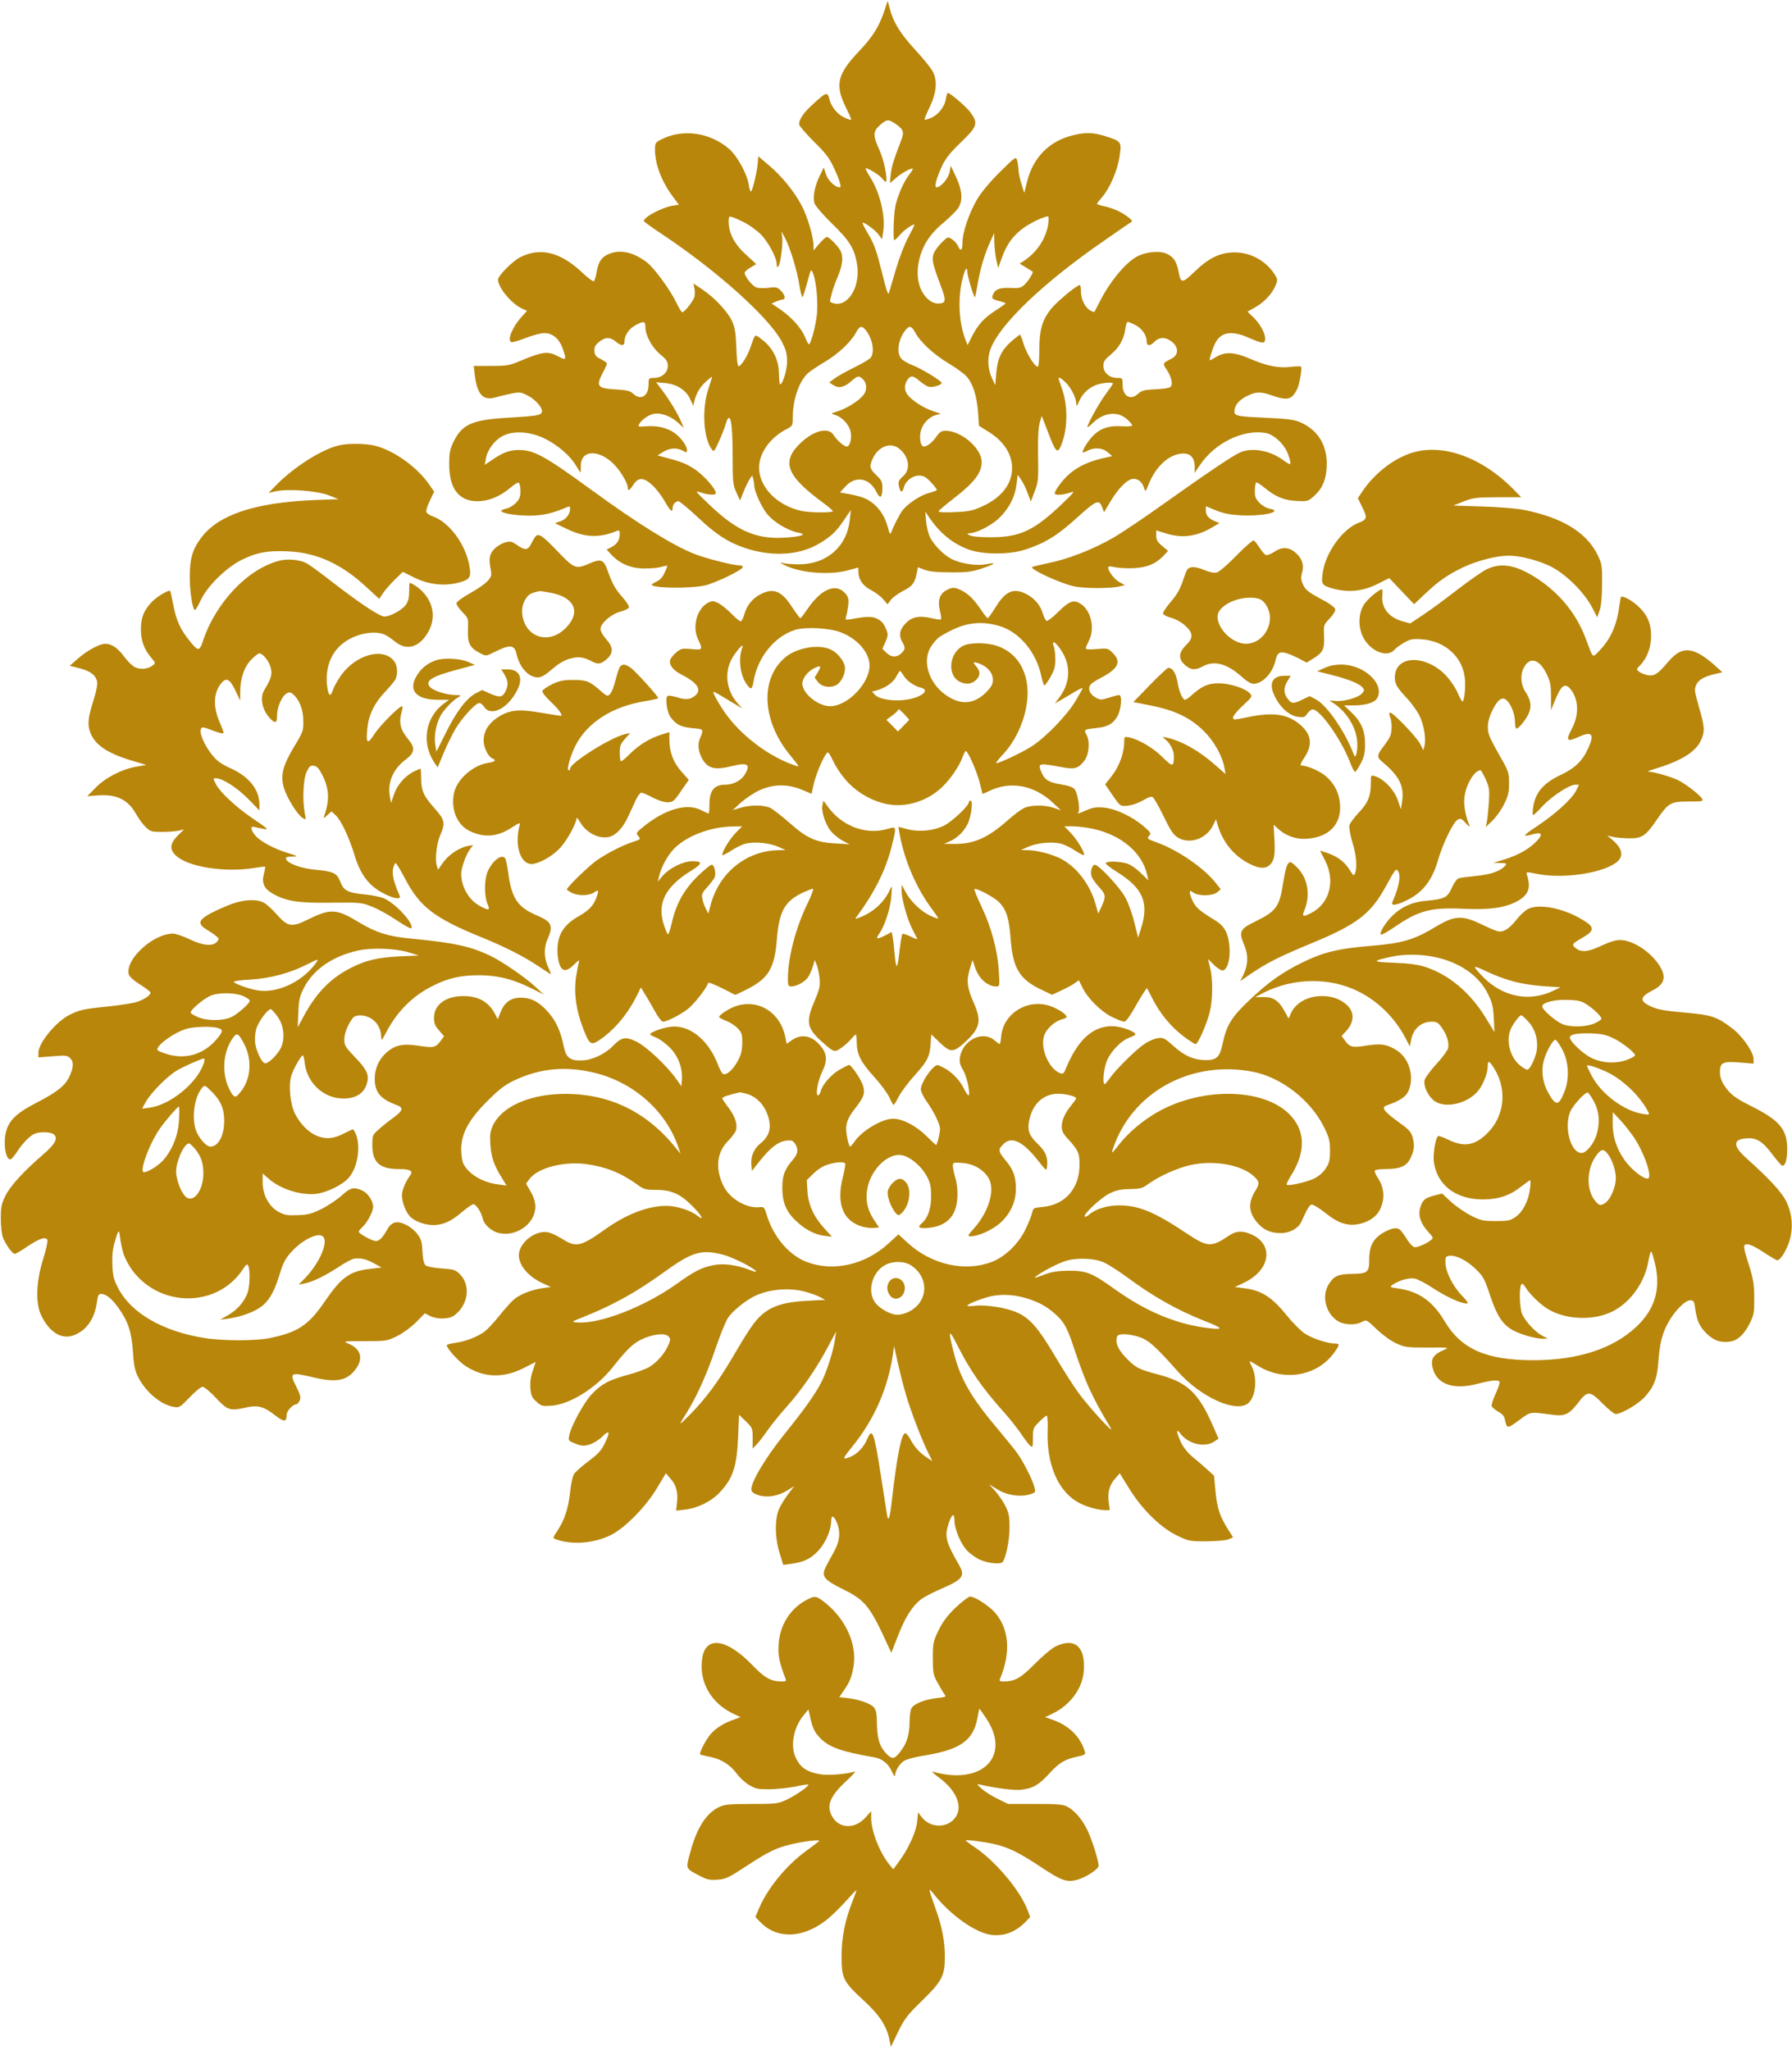 <?xml version="1.0" standalone="no"?>
<!DOCTYPE svg PUBLIC "-//W3C//DTD SVG 20010904//EN"
 "http://www.w3.org/TR/2001/REC-SVG-20010904/DTD/svg10.dtd">
<svg version="1.0" xmlns="http://www.w3.org/2000/svg"
 width="1119pt" height="1280pt" viewBox="0 0 1119 1280"
 preserveAspectRatio="xMidYMid meet">
<style>
path {
    fill: darkgoldenrod;
    stroke: none;
}
</style>
<g transform="translate(0,1280) scale(0.1,-0.1)" >
<path d="M5525 12740 c-34 -104 -74 -169 -161 -260 -137 -145 -152 -210 -80
-355 19 -38 33 -71 31 -73 -1 -2 -18 3 -36 11 -47 20 -85 64 -99 115 -13 51
-19 49 -104 -29 -58 -52 -86 -94 -86 -125 0 -9 41 -57 91 -107 72 -70 98 -104
124 -160 37 -79 52 -127 39 -127 -29 0 -73 42 -86 81 l-14 43 -27 -55 c-30
-65 -42 -126 -32 -166 4 -16 48 -68 109 -128 110 -107 139 -153 157 -249 25
-138 -50 -271 -142 -251 -22 5 -28 11 -25 23 3 10 8 31 12 47 4 17 20 61 36
99 30 73 35 123 17 159 -16 31 -71 87 -85 87 -7 0 -29 -19 -48 -42 l-36 -42 0
31 c0 53 -38 182 -75 251 -46 87 -123 182 -205 251 l-65 55 -3 -39 c-3 -52
-32 -174 -42 -180 -4 -3 -11 15 -14 40 -11 69 -70 178 -122 224 -118 104 -292
129 -425 60 -36 -18 -39 -23 -39 -62 0 -92 41 -200 111 -294 l38 -51 -42 -7
c-64 -11 -177 -71 -177 -95 0 -4 53 -42 118 -85 338 -225 661 -515 742 -665
28 -53 34 -76 35 -125 0 -55 -27 -145 -44 -145 -3 0 -6 31 -7 68 -1 85 -38
160 -104 210 -50 38 -42 43 -75 -50 -18 -52 -54 -109 -71 -115 -8 -3 -13 33
-16 114 -3 92 -9 129 -26 166 -26 58 -108 147 -184 198 l-58 39 6 -29 c4 -17
4 -42 0 -55 -6 -26 -62 -96 -76 -96 -4 0 -22 29 -39 65 -40 81 -138 214 -183
248 -83 62 -161 80 -231 53 -50 -19 -72 -51 -82 -119 -4 -26 -12 -50 -17 -53
-5 -3 -35 19 -66 48 -140 134 -265 166 -393 102 -48 -24 -139 -116 -139 -140
0 -49 82 -148 146 -179 l35 -16 -35 -39 c-57 -63 -90 -145 -63 -156 8 -3 49 9
91 26 42 16 94 30 115 30 52 0 94 -36 115 -97 25 -72 22 -76 -31 -47 -60 32
-95 28 -218 -23 -85 -36 -95 -38 -199 -38 l-108 0 6 -51 c15 -126 51 -168 128
-146 24 7 69 18 100 24 53 11 60 10 105 -13 51 -26 96 -81 86 -104 -7 -19 -37
-23 -218 -34 -217 -13 -279 -41 -332 -148 -24 -50 -28 -70 -28 -143 0 -151 60
-230 177 -230 69 0 141 30 206 85 23 20 46 34 52 30 5 -3 10 -27 10 -51 0 -37
-6 -51 -29 -75 -16 -16 -43 -32 -60 -35 -17 -4 -31 -10 -31 -14 0 -15 90 -30
177 -30 82 0 146 15 236 54 13 6 17 4 17 -10 0 -35 -25 -67 -60 -79 l-35 -12
75 -36 c111 -54 202 -58 313 -12 14 6 17 2 17 -20 0 -37 -16 -62 -51 -81 l-31
-16 33 -35 c53 -55 121 -83 204 -83 39 0 86 4 104 10 19 5 36 9 37 7 2 -1 -5
-21 -16 -43 -11 -27 -29 -46 -49 -55 -17 -8 -31 -17 -31 -20 0 -23 250 -25
335 -4 68 17 227 94 233 113 2 7 -7 12 -25 12 -37 0 -205 43 -274 70 -138 54
-355 189 -646 401 -291 212 -358 249 -453 249 -58 0 -100 -16 -166 -61 l-47
-32 7 39 c10 56 54 115 106 142 65 34 170 28 260 -16 79 -38 161 -108 196
-168 14 -24 27 -44 29 -44 1 0 2 19 2 42 0 104 122 103 216 -1 39 -43 77 -110
77 -136 0 -24 13 -17 35 18 30 48 64 47 117 -1 24 -22 59 -67 78 -101 36 -62
50 -75 50 -43 0 21 18 42 37 42 7 0 60 -44 117 -97 119 -113 198 -163 311
-199 164 -52 331 -40 451 32 75 45 106 74 156 149 l41 60 -6 -56 c-16 -170
-142 -282 -317 -283 -36 0 -78 3 -95 7 -24 6 -26 5 -12 -3 88 -54 282 -75 405
-43 l72 19 0 -23 c0 -51 27 -91 78 -117 27 -14 62 -40 77 -58 l27 -32 20 27
c11 15 46 41 77 57 59 29 74 50 86 113 l7 35 41 -16 c30 -11 77 -16 162 -16
101 -1 132 3 193 23 87 29 101 42 31 28 -60 -12 -161 3 -218 33 -47 24 -108
85 -133 134 -11 22 -22 67 -25 100 l-5 61 27 -40 c66 -95 141 -157 240 -195
87 -34 260 -35 360 -1 121 40 198 87 320 198 123 111 138 117 158 64 l11 -30
39 66 c53 88 109 143 145 143 32 0 55 -21 67 -60 7 -22 9 -21 27 24 42 108
122 184 201 193 57 7 87 -21 87 -81 l0 -39 31 46 c93 141 273 229 414 203 53
-10 120 -75 140 -137 10 -28 15 -53 12 -56 -3 -3 -21 6 -39 20 -83 63 -195 85
-272 53 -45 -19 -202 -125 -471 -316 -121 -87 -267 -185 -325 -219 -126 -72
-281 -133 -407 -158 -51 -11 -95 -21 -98 -24 -13 -14 166 -97 256 -119 58 -15
232 -16 289 -2 l35 8 -33 18 c-31 16 -72 68 -72 92 0 9 12 9 43 2 23 -5 76 -8
117 -6 84 5 137 27 185 77 l29 31 -37 31 c-29 24 -37 38 -37 64 l0 33 61 -19
c100 -31 190 -20 285 36 l49 29 -26 10 c-42 18 -59 37 -59 67 l0 28 63 -26
c46 -19 86 -27 157 -31 138 -7 270 24 177 42 -19 3 -47 20 -63 37 -24 25 -29
39 -28 75 0 24 4 47 7 51 4 3 26 -10 50 -30 73 -60 124 -81 203 -85 70 -4 72
-3 112 33 53 48 77 110 77 201 -1 120 -58 210 -165 257 -36 16 -78 22 -210 28
-168 7 -199 12 -201 33 -4 41 26 80 86 107 51 24 79 24 150 -1 95 -33 121 -26
154 38 14 26 33 131 26 142 -2 3 -28 3 -57 0 -78 -11 -156 4 -255 47 -103 45
-160 49 -217 15 -21 -12 -39 -22 -41 -22 -6 0 16 73 32 105 37 73 102 84 213
35 85 -37 100 -38 100 -5 0 36 -32 94 -74 134 l-36 35 48 27 c57 32 106 85
127 136 14 33 14 38 -5 69 -53 84 -149 138 -250 138 -90 0 -162 -34 -251 -121
-78 -75 -86 -74 -100 3 -12 62 -32 92 -77 111 -40 17 -112 12 -168 -12 -72
-30 -177 -152 -245 -285 -18 -36 -34 -66 -35 -68 -1 -2 -12 2 -24 8 -33 18
-60 70 -60 118 0 23 -3 42 -7 42 -20 0 -151 -110 -184 -154 -53 -70 -69 -129
-69 -252 0 -62 -4 -104 -10 -104 -19 0 -71 85 -88 142 -9 32 -20 58 -23 58 -3
0 -27 -19 -53 -41 -63 -56 -87 -107 -95 -199 l-6 -75 -19 40 c-27 55 -32 124
-13 179 53 155 328 419 717 687 80 56 152 105 160 110 13 7 11 12 -10 29 -40
33 -96 59 -150 71 -27 6 -50 13 -50 16 0 3 14 21 31 41 49 56 97 167 110 255
14 92 12 95 -90 127 -76 24 -127 25 -206 4 -146 -37 -245 -140 -282 -290 l-17
-69 -17 55 c-10 30 -19 71 -19 90 -1 19 -5 46 -9 60 -7 24 -12 20 -108 -75
-64 -64 -116 -126 -143 -172 -49 -85 -90 -205 -90 -268 0 -50 -11 -58 -28 -21
-6 14 -23 33 -37 42 -26 17 -27 17 -65 -21 -22 -21 -45 -54 -51 -72 -11 -36
-5 -63 45 -196 31 -81 32 -103 7 -110 -35 -9 -71 5 -100 39 -53 60 -65 157
-33 262 25 79 70 142 150 207 36 31 75 69 86 87 30 46 25 109 -14 193 l-33 70
-7 -39 c-7 -39 -56 -96 -81 -96 -17 0 -3 54 32 130 23 50 50 85 119 151 103
99 110 119 60 187 -25 35 -127 122 -142 122 -3 0 -8 -18 -12 -39 -7 -48 -48
-99 -94 -118 -19 -8 -36 -12 -38 -10 -3 2 12 38 32 80 42 88 48 160 20 218 -9
20 -59 81 -109 136 -94 101 -139 174 -161 260 l-13 48 -18 -55z m65 -712 c52
-36 58 -51 37 -105 -50 -131 -59 -162 -65 -213 l-5 -54 42 36 c39 33 101 65
101 52 0 -3 -11 -20 -25 -38 -33 -43 -70 -129 -84 -194 -11 -53 -16 -212 -6
-212 3 0 20 16 37 36 28 32 88 72 88 59 0 -3 -18 -38 -39 -78 -22 -40 -56
-128 -76 -197 -20 -69 -40 -136 -44 -149 -5 -17 -17 18 -45 133 -31 125 -47
171 -81 229 -24 39 -41 74 -39 76 7 7 75 -42 98 -71 l24 -32 7 47 c15 97 -20
243 -79 337 -19 30 -33 56 -31 58 7 8 85 -39 103 -62 11 -14 21 -23 24 -21 13
13 -13 140 -41 200 -41 88 -40 115 4 154 43 37 52 38 95 9z m-940 -618 c30
-16 75 -48 99 -72 47 -46 101 -147 101 -187 0 -16 3 -22 10 -15 13 13 31 146
24 186 l-5 33 21 -37 c32 -59 77 -205 91 -295 7 -45 16 -80 20 -78 4 3 17 44
30 92 23 86 23 87 36 56 21 -53 33 -187 23 -266 -9 -73 -38 -177 -49 -177 -3
0 -14 20 -24 45 -24 57 -82 122 -152 171 l-57 39 28 12 c16 7 35 12 42 13 20
0 14 29 -12 55 -21 21 -30 24 -74 18 -28 -3 -62 -3 -76 1 -25 6 -76 69 -76 92
0 7 16 22 36 33 l36 22 -65 60 c-71 64 -107 134 -107 205 0 32 2 35 23 28 12
-3 47 -19 77 -34z m1896 -7 c-14 -93 -70 -178 -155 -234 l-24 -15 39 -24 c21
-13 40 -25 42 -26 7 -5 -27 -60 -51 -82 -22 -20 -33 -23 -90 -20 -69 3 -99
-11 -110 -52 -4 -15 4 -20 39 -29 24 -6 44 -13 44 -15 0 -2 -29 -23 -65 -46
-71 -46 -109 -88 -148 -165 l-25 -50 -12 30 c-41 104 -50 250 -23 370 15 68
33 100 33 58 0 -25 42 -164 48 -159 2 3 10 42 18 88 16 94 43 183 78 260 l24
53 1 -57 c1 -31 6 -81 12 -110 l12 -52 23 64 c29 82 67 135 129 182 43 33 131
76 159 77 4 1 5 -20 2 -46z m-2516 -645 c0 -53 42 -129 93 -171 39 -32 47 -44
47 -72 0 -42 -38 -75 -86 -75 -33 0 -34 -1 -34 -42 0 -72 -50 -101 -97 -56
-18 17 -38 22 -105 26 -118 6 -129 20 -83 106 14 26 25 51 25 56 0 4 -17 17
-37 27 -30 14 -39 24 -41 49 -2 25 3 37 28 58 40 33 70 33 109 0 33 -27 51
-25 51 7 0 35 29 78 68 98 52 28 62 26 62 -11z m3060 12 c40 -20 70 -63 70
-99 0 -32 19 -35 47 -7 33 34 73 33 113 0 42 -35 39 -82 -5 -104 -57 -29 -56
-28 -30 -68 31 -47 41 -94 23 -109 -7 -6 -50 -13 -95 -14 -68 -3 -85 -8 -105
-27 -48 -45 -98 -17 -98 55 0 42 -1 43 -34 43 -48 0 -86 33 -86 75 0 27 8 39
45 70 52 42 83 96 92 160 3 25 10 45 15 45 5 0 27 -9 48 -20z m-1688 -27 c43
-50 61 -130 38 -173 -6 -10 -52 -39 -103 -63 -50 -25 -107 -56 -125 -70 l-34
-25 26 -17 c33 -22 69 -14 113 26 40 34 47 35 73 9 24 -24 25 -68 2 -96 -28
-36 -100 -82 -155 -100 -51 -17 -51 -18 -23 -25 40 -11 85 -56 96 -99 11 -41
0 -94 -21 -98 -16 -3 -61 36 -85 73 -31 48 -119 28 -199 -46 -129 -119 -98
-207 130 -375 36 -26 65 -51 65 -56 0 -11 -146 -10 -198 2 -152 35 -262 149
-262 270 0 91 69 188 173 241 35 18 37 22 37 67 0 119 41 236 100 286 18 14
64 45 103 68 79 46 161 123 192 181 22 41 35 45 57 20z m313 -20 c32 -59 114
-135 205 -190 47 -28 98 -65 113 -81 40 -42 66 -120 74 -222 l6 -89 58 -36
c96 -59 148 -139 149 -228 0 -98 -65 -183 -182 -237 -63 -29 -85 -34 -176 -38
-70 -3 -103 -1 -101 6 2 5 45 41 95 80 127 98 174 159 174 227 0 85 -127 195
-225 195 -26 0 -37 -7 -59 -38 -28 -41 -68 -68 -84 -58 -16 9 -22 61 -11 99
12 43 52 85 93 95 l31 8 -52 18 c-55 18 -127 64 -155 100 -22 26 -23 65 -2 94
20 29 37 28 76 -7 18 -15 43 -32 56 -36 23 -7 82 10 82 24 0 12 -126 89 -183
111 -32 12 -64 32 -72 44 -29 41 -13 126 33 179 22 25 35 21 57 -20z m-1292
-353 c-41 -122 -31 -305 21 -375 14 -19 16 -16 45 48 17 37 36 85 42 107 28
94 44 24 44 -200 0 -161 2 -179 23 -225 l23 -50 23 56 c12 30 29 65 38 78 l15
22 7 -23 c3 -13 6 -31 6 -40 0 -35 43 -130 79 -176 41 -52 130 -105 195 -118
63 -11 18 -26 -95 -32 -171 -8 -292 46 -458 205 -91 87 -94 91 -56 78 49 -17
95 -19 95 -4 0 26 -75 111 -132 149 -55 36 -83 47 -198 77 l-34 9 35 22 c42
25 82 28 122 8 25 -14 27 -13 27 3 0 27 -41 82 -79 108 -47 32 -106 46 -173
41 -51 -4 -56 -3 -47 13 14 26 56 57 89 64 43 10 107 -12 151 -52 l39 -35 -15
35 c-21 51 -71 134 -117 196 l-41 54 56 -5 c72 -6 132 -44 157 -101 l19 -41 7
29 c11 48 35 88 72 122 20 18 37 32 38 30 1 -1 -9 -36 -23 -77z m2235 38 c33
-35 62 -93 63 -130 0 -18 4 -15 18 17 22 48 54 79 103 100 35 14 108 21 108
10 0 -3 -21 -33 -46 -67 -42 -57 -114 -187 -114 -205 0 -4 15 7 33 25 70 68
158 77 217 22 16 -15 30 -32 30 -37 0 -5 -29 -7 -64 -5 -77 5 -126 -9 -172
-51 -30 -25 -74 -93 -74 -112 0 -3 13 1 30 10 44 23 94 19 127 -9 l28 -24 -30
-7 c-107 -22 -182 -55 -240 -107 -42 -36 -97 -113 -88 -122 10 -10 55 -6 95 8
34 12 29 5 -58 -78 -170 -161 -258 -201 -439 -201 -69 0 -117 5 -130 12 -17
11 -18 12 -3 13 43 0 132 45 183 91 63 59 103 133 113 217 l7 57 21 -30 c12
-17 30 -54 41 -84 l20 -53 24 63 c22 59 24 75 21 224 -2 109 2 174 10 204 l13
44 39 -101 c47 -125 59 -138 81 -86 43 103 45 247 6 358 -12 33 -21 61 -21 63
0 11 20 -1 48 -29z m-1044 -409 c62 -49 75 -129 26 -172 -31 -28 -34 -37 -24
-74 8 -30 20 -29 28 3 10 40 53 74 94 74 28 0 43 -8 74 -40 21 -23 38 -44 38
-49 0 -4 -23 -13 -51 -20 -49 -13 -125 -62 -161 -105 -17 -20 -58 -100 -73
-141 -6 -16 -10 -9 -21 32 -23 88 -78 155 -151 184 -16 7 -55 17 -88 23 l-60
11 35 38 c64 69 150 53 194 -37 22 -45 36 -34 36 30 0 32 -6 46 -31 70 -49 46
-52 59 -30 109 34 76 111 107 165 64z"/>
<path d="M2117 10019 c-108 -25 -281 -135 -391 -247 l-49 -50 44 10 c76 17
254 4 329 -24 l64 -25 -159 -6 c-364 -16 -590 -91 -697 -233 -56 -73 -73 -131
-73 -249 0 -93 18 -206 33 -204 4 0 20 28 36 62 41 87 158 202 253 250 97 48
165 60 293 54 178 -8 334 -79 490 -225 l78 -72 21 32 c11 18 44 56 73 85 l53
52 73 -36 c89 -45 194 -55 284 -29 64 18 72 33 58 108 -26 135 -127 269 -229
304 -20 7 -38 20 -39 29 -2 9 8 41 23 70 l26 55 -30 43 c-75 109 -216 211
-336 243 -56 15 -170 17 -228 3z"/>
<path d="M8806 9969 c-110 -38 -221 -125 -295 -232 l-32 -48 25 -51 c36 -72
34 -82 -21 -103 -97 -37 -203 -182 -222 -304 -13 -80 -8 -87 65 -107 96 -26
186 -16 277 30 l72 36 77 -81 78 -82 69 65 c87 82 140 119 243 168 86 40 205
70 280 70 70 0 178 -28 257 -65 93 -45 210 -159 261 -255 l34 -65 15 45 c10
29 15 87 15 165 1 113 -1 123 -28 180 -69 140 -219 232 -456 280 -41 9 -158
19 -260 22 l-185 6 65 26 c59 23 78 25 212 26 l147 0 -47 48 c-201 205 -452
293 -646 226z"/>
<path d="M3342 9448 c-5 -7 -17 -28 -26 -45 -20 -40 -38 -41 -88 -6 -35 24
-42 25 -76 15 -21 -6 -51 -25 -66 -41 -30 -32 -35 -57 -22 -127 7 -35 5 -44
-17 -70 -14 -17 -64 -52 -111 -78 -52 -29 -86 -55 -86 -64 0 -9 17 -33 38 -55
37 -38 37 -39 34 -111 -3 -83 12 -112 76 -145 37 -19 37 -19 87 6 98 50 128
48 140 -10 19 -84 75 -147 133 -147 23 0 46 14 88 50 39 34 75 56 110 66 55
16 83 13 140 -16 40 -21 57 -18 97 18 38 36 36 72 -8 121 -20 22 -35 49 -35
64 0 35 68 94 126 108 25 7 48 18 51 25 3 8 -14 35 -37 61 -49 56 -66 86 -95
168 -25 71 -41 78 -115 46 -85 -37 -94 -33 -201 79 -94 98 -117 113 -137 88z
m94 -349 c148 -27 192 -116 105 -212 -62 -68 -142 -86 -208 -46 -70 43 -95
153 -50 220 20 30 31 36 88 48 3 0 32 -4 65 -10z"/>
<path d="M7722 9332 c-54 -56 -109 -103 -123 -107 -18 -4 -44 1 -77 15 -27 12
-63 20 -78 18 -26 -3 -32 -10 -50 -63 -27 -80 -39 -101 -91 -163 -25 -29 -43
-58 -40 -65 2 -7 25 -18 51 -25 26 -7 63 -27 86 -48 52 -47 53 -78 5 -124 -46
-45 -48 -87 -4 -124 37 -31 62 -33 114 -5 70 36 148 14 239 -67 30 -28 58 -44
73 -44 57 0 121 68 138 147 10 47 27 57 72 43 21 -7 57 -23 80 -35 l42 -23 45
28 c58 37 67 56 64 139 -3 69 -2 70 35 109 23 24 37 47 35 58 -2 10 -34 35
-79 58 -93 50 -109 63 -125 102 -10 23 -11 41 -4 65 14 46 4 84 -31 119 -44
44 -90 49 -140 15 -22 -14 -47 -24 -54 -21 -8 3 -25 23 -39 45 -14 21 -30 42
-36 46 -6 4 -54 -38 -108 -93z m138 -271 c37 -10 70 -66 70 -119 0 -88 -69
-162 -149 -162 -104 0 -213 135 -167 205 40 61 163 99 246 76z"/>
<path d="M1746 9299 c-198 -49 -401 -263 -480 -506 -21 -62 -30 -61 -85 9 -55
68 -80 123 -99 220 -9 46 -17 85 -19 87 -8 11 -88 -37 -119 -72 -48 -53 -64
-95 -64 -169 0 -70 20 -123 65 -176 27 -32 27 -33 9 -47 -31 -24 -78 -28 -112
-11 -16 8 -47 38 -67 66 -39 53 -78 80 -118 80 -35 0 -116 -44 -172 -94 l-50
-44 30 -7 c93 -21 130 -45 141 -90 4 -15 -4 -58 -19 -108 -39 -122 -42 -160
-23 -212 30 -78 107 -129 260 -175 l90 -27 -65 -11 c-90 -16 -194 -70 -254
-133 l-50 -51 52 4 c126 12 201 -22 253 -116 16 -28 43 -65 60 -81 29 -28 37
-30 103 -30 40 0 86 4 104 8 l32 8 -39 -39 c-49 -49 -53 -86 -12 -124 75 -72
304 -108 491 -78 35 6 65 9 67 8 1 -2 -2 -22 -8 -44 -16 -59 1 -95 61 -128 83
-45 158 -56 362 -53 177 2 187 1 250 -24 37 -14 106 -52 153 -84 48 -32 89
-55 93 -52 24 24 -94 154 -169 187 -24 10 -79 21 -123 25 -103 10 -129 23
-150 79 -21 54 -43 65 -158 75 -87 8 -170 39 -181 66 -4 12 4 15 37 16 42 1
41 1 -28 23 -89 28 -170 72 -201 109 -29 34 -32 61 -6 53 9 -2 33 -8 52 -11
43 -9 38 -4 -65 66 -101 69 -201 162 -226 211 -19 36 -19 38 -1 38 41 0 130
-57 200 -127 l72 -74 0 38 c-1 92 -63 171 -175 223 -66 30 -91 48 -123 89 -45
57 -78 132 -68 157 7 17 11 17 88 -13 26 -9 49 -15 53 -12 3 3 -7 32 -21 64
-45 98 -42 192 9 250 31 37 53 24 88 -49 l29 -61 0 56 c0 83 26 157 70 201 21
21 43 38 49 38 22 0 60 -47 71 -88 11 -44 6 -64 -40 -142 -30 -50 -12 -128 41
-181 29 -29 39 -23 39 24 0 52 31 121 60 137 18 10 25 8 42 -7 39 -35 61 -94
62 -164 1 -62 -1 -69 -57 -161 -72 -120 -87 -179 -64 -259 19 -62 84 -167 117
-187 22 -13 22 -13 13 30 -15 80 -10 210 11 256 17 36 23 43 45 40 20 -2 32
-15 55 -60 42 -86 45 -156 10 -254 -6 -16 -3 -15 19 5 l27 24 26 -24 c33 -30
84 -137 118 -250 38 -125 93 -196 193 -244 63 -30 99 -33 88 -7 -35 80 -48
130 -41 165 4 20 11 37 16 37 5 0 30 -41 56 -91 94 -181 183 -251 481 -372
144 -59 261 -118 348 -176 39 -25 75 -49 81 -53 6 -4 2 11 -9 33 -30 62 -33
127 -8 184 38 86 27 109 -70 150 -114 49 -152 104 -173 248 -7 51 -16 98 -20
105 -21 34 -81 -11 -112 -83 -20 -50 -21 -150 0 -199 17 -41 11 -44 -43 -16
-71 36 -121 120 -121 204 0 35 28 115 53 150 l21 29 -34 -6 c-54 -11 -119 -55
-153 -103 l-32 -45 -8 28 c-12 41 0 138 23 190 32 73 27 94 -36 165 -69 77
-84 110 -84 188 0 33 -2 60 -5 60 -3 0 -22 -9 -43 -19 -55 -29 -102 -83 -122
-142 l-18 -53 -7 37 c-17 88 18 173 96 232 59 44 63 73 21 125 -54 65 -63 106
-43 178 5 17 6 32 2 32 -19 0 -138 -120 -173 -174 -44 -69 -54 -60 -44 38 9
84 44 155 109 224 30 31 59 67 66 79 17 34 13 88 -9 116 -68 86 -237 40 -330
-90 -21 -30 -44 -70 -50 -89 -16 -47 -27 -43 -36 12 -16 112 17 211 93 273 72
60 190 87 260 60 15 -5 46 -26 69 -45 65 -53 134 -42 188 29 69 90 64 198 -13
280 -21 24 -70 57 -83 57 -2 0 -3 -24 -3 -54 0 -39 -6 -62 -21 -83 -23 -32
-97 -73 -133 -73 -30 0 -151 80 -324 214 -73 57 -147 111 -165 120 -41 21
-115 28 -166 15z"/>
<path d="M9285 9246 c-27 -13 -106 -68 -175 -121 -69 -54 -165 -125 -214 -158
l-90 -60 -44 12 c-88 23 -138 85 -130 162 2 21 1 39 -3 39 -15 0 -75 -48 -103
-83 -42 -52 -49 -144 -16 -212 43 -90 150 -135 196 -84 10 12 38 32 62 46 38
22 52 25 110 21 146 -11 255 -110 269 -243 6 -56 -3 -145 -15 -145 -4 0 -18
25 -31 56 -13 30 -45 77 -70 104 -129 136 -321 130 -321 -11 0 -41 14 -64 77
-131 29 -31 64 -81 78 -109 27 -59 41 -144 30 -186 l-7 -28 -20 40 c-22 42
-168 195 -187 195 -7 0 -8 -8 -1 -26 14 -35 13 -101 -2 -127 -6 -12 -23 -38
-38 -57 -43 -56 -44 -68 -8 -98 106 -88 138 -151 123 -249 l-7 -47 -18 53
c-23 69 -88 137 -147 155 -22 7 -23 5 -23 -45 0 -80 -18 -124 -76 -184 -28
-30 -55 -66 -58 -79 -3 -13 5 -60 19 -106 25 -82 31 -157 16 -194 -7 -17 -10
-15 -30 17 -37 60 -84 93 -162 117 l-26 8 31 -61 c66 -128 29 -269 -86 -328
-52 -27 -59 -24 -44 14 41 97 23 203 -45 271 -36 35 -42 38 -55 24 -9 -8 -21
-56 -30 -112 -24 -159 -42 -185 -177 -251 -96 -47 -103 -63 -67 -148 26 -60
24 -123 -6 -185 l-20 -39 62 43 c106 72 186 112 384 194 282 116 369 183 462
352 61 111 65 117 78 98 19 -29 7 -96 -35 -192 -10 -26 18 -23 81 6 106 49
166 125 204 256 29 101 95 237 122 251 19 10 25 8 52 -22 17 -20 26 -25 22
-14 -24 56 -37 125 -32 171 7 80 62 174 101 174 3 0 18 -25 32 -56 23 -52 25
-64 20 -148 -4 -50 -9 -104 -13 -121 l-7 -30 42 40 c23 22 56 68 73 103 26 51
31 74 31 131 0 66 -3 75 -56 168 -31 54 -61 111 -66 126 -19 49 -12 101 20
165 31 63 59 83 85 61 28 -23 54 -88 54 -134 0 -25 4 -45 9 -45 16 0 69 68 81
105 14 43 7 77 -26 127 -28 44 -32 104 -9 148 37 71 96 56 142 -37 24 -50 28
-70 28 -143 l0 -85 21 52 c43 106 66 123 103 77 49 -62 52 -158 7 -243 -41
-79 -34 -87 48 -50 77 34 93 13 55 -70 -36 -82 -83 -127 -173 -170 -110 -52
-160 -111 -173 -206 -3 -25 -3 -45 1 -45 4 0 31 26 60 58 58 61 166 132 203
132 l23 0 -19 -39 c-26 -51 -131 -146 -244 -221 -91 -60 -95 -69 -23 -49 55
15 63 -1 21 -44 -47 -49 -111 -85 -198 -113 l-72 -22 44 -1 c38 -1 42 -3 30
-17 -28 -33 -92 -56 -183 -64 -50 -5 -99 -11 -109 -15 -10 -4 -29 -31 -42 -60
-26 -60 -44 -69 -160 -80 -86 -7 -156 -39 -211 -94 -45 -45 -82 -106 -71 -117
3 -4 40 17 82 45 152 105 229 126 433 116 161 -7 254 5 330 44 76 39 94 85 67
167 -6 21 -6 21 57 8 190 -40 485 16 526 99 16 33 -1 71 -49 112 l-32 27 39
-9 c21 -4 67 -8 101 -8 77 0 100 16 168 115 73 107 87 115 200 115 84 0 92 1
84 16 -13 25 -103 94 -152 118 -44 21 -147 51 -182 52 -11 0 3 7 30 15 167 50
259 105 294 176 28 59 27 85 -10 213 -29 102 -30 110 -16 141 16 32 54 52 132
69 l30 7 -54 49 c-30 27 -73 58 -96 69 -77 37 -124 23 -194 -59 -57 -69 -83
-85 -123 -77 -18 4 -42 13 -52 21 -19 15 -19 16 7 42 43 46 67 110 67 182 0
81 -25 136 -86 190 -49 43 -104 68 -104 48 -1 -7 -7 -46 -14 -88 -17 -96 -54
-174 -112 -235 -53 -56 -43 -63 -93 71 -58 153 -162 281 -305 374 -128 83
-220 100 -311 57z"/>
<path d="M5138 9100 c-27 -18 -64 -57 -90 -95 -24 -35 -46 -65 -50 -65 -4 0
-27 31 -52 69 -64 100 -116 122 -195 81 -51 -25 -89 -72 -103 -126 -7 -24 -17
-44 -23 -44 -6 0 -33 22 -60 50 -27 27 -64 57 -82 65 -29 14 -36 14 -62 1 -69
-36 -100 -150 -62 -228 31 -66 30 -68 -42 -61 -58 5 -65 3 -94 -21 -18 -15
-35 -36 -38 -47 -9 -29 18 -65 68 -90 100 -51 131 -95 90 -131 -31 -27 -61
-30 -113 -13 -27 9 -55 13 -61 9 -17 -10 -5 -101 18 -132 35 -47 65 -62 136
-69 74 -7 72 -4 46 -69 -15 -38 -6 -91 24 -135 33 -49 78 -58 172 -34 105 26
125 13 85 -53 -22 -36 -72 -62 -119 -62 -72 0 -101 -36 -101 -125 0 -30 -2
-55 -5 -55 -3 0 -24 9 -47 21 -87 45 -219 8 -351 -96 -55 -44 -58 -48 -42 -65
18 -20 16 -22 -40 -40 -56 -18 -150 -66 -215 -110 -50 -34 -190 -170 -190
-184 0 -3 13 -12 30 -21 38 -20 109 -19 138 1 30 21 33 17 17 -29 -17 -50 -47
-82 -112 -119 -94 -53 -134 -118 -132 -218 0 -25 5 -61 12 -80 17 -49 45 -50
92 -3 25 25 35 31 31 18 -4 -11 -12 -55 -19 -97 -14 -99 0 -205 43 -316 40
-105 49 -112 101 -78 93 62 175 159 234 275 l27 55 24 -40 c14 -21 41 -69 62
-106 20 -38 44 -68 52 -68 25 1 99 38 151 76 39 28 120 131 132 167 1 4 40
-11 86 -34 l83 -42 64 31 c142 70 180 132 195 314 14 181 50 243 171 298 24
11 48 20 54 20 6 0 -8 -40 -32 -89 -75 -152 -124 -341 -124 -473 0 -42 3 -48
21 -48 33 0 86 29 105 58 10 15 23 45 30 67 l12 40 12 -30 c7 -16 15 -55 18
-86 4 -49 -1 -68 -32 -141 -55 -128 -48 -168 45 -252 77 -69 80 -70 126 -37
22 16 49 41 60 55 12 14 24 26 27 26 3 0 6 -24 6 -52 1 -73 26 -122 109 -213
39 -43 81 -100 94 -126 12 -27 24 -48 27 -49 3 0 18 24 33 54 16 30 62 91 103
136 77 85 91 115 96 202 2 27 3 48 4 48 0 0 24 -22 52 -50 67 -64 85 -64 157
1 96 89 106 132 56 246 -42 95 -47 138 -26 209 l18 59 16 -47 c24 -70 78 -118
132 -118 22 0 22 2 16 98 -8 129 -47 273 -108 401 -27 57 -47 106 -44 109 10
10 124 -51 154 -82 46 -48 62 -98 72 -230 14 -184 56 -253 196 -318 l63 -30
55 26 c31 14 69 34 84 45 l28 20 22 -45 c32 -67 114 -149 184 -184 33 -16 68
-30 77 -30 10 0 33 30 60 78 24 42 52 90 63 105 l19 28 33 -64 c45 -92 118
-180 195 -238 36 -27 70 -49 76 -49 15 0 71 128 89 203 19 78 19 207 1 276
l-13 53 36 -36 c20 -20 45 -36 54 -36 29 0 50 64 45 140 -5 87 -30 136 -87
171 -95 58 -121 79 -141 118 -11 22 -20 47 -20 56 0 15 2 15 22 1 32 -23 120
-21 149 2 l22 19 -34 43 c-75 93 -237 204 -367 250 -58 21 -61 24 -47 40 15
16 12 21 -32 59 -70 61 -178 112 -250 118 -47 4 -69 1 -108 -16 -54 -24 -59
-25 -50 -11 11 17 -7 120 -24 141 -11 13 -37 23 -81 30 -78 12 -107 29 -126
75 -25 60 -20 61 129 33 77 -15 103 -7 140 43 27 37 34 116 13 157 -19 36 -19
36 61 45 70 7 104 26 131 74 24 43 31 132 10 132 -6 0 -35 -7 -64 -17 -50 -15
-53 -15 -85 3 -37 22 -48 56 -28 80 7 9 34 26 59 39 112 57 135 102 79 157
-29 30 -32 31 -100 25 -42 -4 -69 -2 -69 4 0 5 9 27 20 49 40 78 11 194 -56
232 -42 25 -70 13 -141 -58 -30 -30 -61 -53 -67 -51 -7 3 -18 25 -25 48 -15
51 -51 93 -103 120 -78 40 -129 18 -190 -81 -24 -38 -46 -70 -50 -70 -4 0 -21
21 -39 48 -46 68 -79 101 -121 123 -45 23 -60 24 -97 4 -43 -22 -57 -66 -42
-127 7 -27 10 -52 7 -55 -3 -4 -30 0 -60 7 -77 18 -124 8 -163 -35 -36 -38
-42 -74 -18 -115 20 -34 18 -46 -7 -70 -29 -27 -64 -25 -93 4 l-25 25 19 42
c14 31 17 49 10 66 -18 47 -30 63 -61 79 -31 16 -67 16 -167 -3 -32 -5 -34 -4
-27 18 4 13 10 45 13 70 4 38 1 50 -18 73 -37 42 -84 44 -141 6z m1106 -210
c123 -38 228 -165 258 -311 7 -33 16 -59 20 -59 4 0 21 24 38 53 23 41 30 64
30 109 0 31 -4 68 -10 82 -13 36 4 33 34 -7 75 -99 75 -216 -1 -315 l-26 -34
24 13 c13 7 52 30 87 51 34 21 62 35 62 31 0 -4 -19 -38 -42 -77 -52 -89 -181
-223 -270 -283 -65 -43 -228 -119 -228 -107 0 4 22 31 50 61 65 71 117 177
137 282 37 187 -34 338 -182 388 -66 22 -170 22 -213 -1 -86 -45 -98 -182 -21
-222 41 -21 77 -17 105 11 27 27 26 54 -2 86 -23 26 -16 30 24 14 52 -21 82
-58 82 -101 0 -27 -9 -43 -42 -77 -78 -77 -161 -82 -255 -15 -107 77 -147 216
-87 304 33 47 44 57 117 94 103 54 202 63 311 30z m-993 -39 c104 -40 179
-127 179 -208 -1 -111 -138 -253 -246 -253 -76 0 -174 80 -174 142 0 31 32 73
70 93 45 23 51 18 28 -21 l-21 -35 20 -27 c25 -33 82 -41 120 -17 32 22 56 79
48 116 -9 39 -52 89 -92 105 -77 33 -211 8 -281 -52 -156 -133 -144 -392 27
-604 71 -88 69 -82 24 -66 -161 57 -335 191 -432 334 -44 66 -74 122 -65 122
6 0 37 -18 154 -89 l25 -15 -27 30 c-68 75 -86 181 -44 269 24 50 88 123 71
80 -26 -67 -14 -169 27 -227 26 -38 35 -35 43 15 25 151 129 281 258 323 63
21 218 13 288 -15z m392 -270 c19 -33 67 -66 110 -76 56 -15 1 -60 -91 -74
-79 -12 -168 1 -197 29 l-20 21 23 6 c56 14 108 49 127 85 11 21 22 38 25 38
3 0 13 -13 23 -29z m0 -312 l-36 -37 -36 37 -36 36 38 28 c20 15 37 32 37 37
0 5 15 -7 34 -27 l34 -38 -35 -36z m-344 -359 c65 -66 150 -113 239 -131 118
-24 252 17 345 106 52 50 107 130 128 188 7 20 16 37 20 37 13 0 69 -127 86
-195 10 -38 18 -71 18 -72 1 -1 19 6 41 17 131 65 280 38 397 -71 l52 -49 -44
15 c-57 20 -144 19 -187 -1 -18 -9 -64 -43 -101 -76 -124 -110 -210 -148 -331
-148 l-67 1 35 15 c45 19 87 59 111 106 23 45 37 148 20 148 -6 0 -11 -4 -11
-9 0 -23 -105 -122 -156 -147 -67 -33 -158 -41 -232 -21 l-52 14 6 -36 c29
-170 107 -352 210 -486 19 -26 34 -49 32 -51 -2 -2 -26 7 -53 20 -57 27 -123
92 -153 151 l-21 40 -1 -36 c0 -53 35 -179 67 -241 15 -29 29 -57 31 -61 2 -4
-17 2 -42 15 -25 12 -48 19 -51 16 -4 -3 -12 -55 -19 -114 -13 -115 -20 -115
-31 1 -3 39 -8 82 -11 97 l-6 28 -38 -20 c-54 -28 -65 -25 -40 9 35 50 71 161
76 236 5 69 5 70 -10 37 -36 -78 -104 -139 -190 -172 -29 -11 -29 -10 -12 12
108 147 176 285 212 425 34 135 34 134 -23 117 -133 -40 -285 16 -373 138
l-28 38 -6 -26 c-10 -37 18 -123 53 -165 17 -20 50 -47 73 -59 l43 -22 -85 5
c-123 6 -181 32 -288 127 -49 43 -103 85 -120 94 -39 20 -123 21 -188 2 l-49
-15 50 46 c28 25 79 60 115 77 86 40 176 42 266 5 l62 -26 12 56 c13 57 49
148 76 189 15 22 16 22 51 -49 20 -41 59 -95 92 -129z m-706 -312 c-38 -40
-83 -114 -83 -137 0 -5 23 6 51 24 28 19 69 40 92 46 56 15 152 6 207 -19 l45
-20 -45 -1 c-198 -4 -366 -138 -421 -336 l-16 -60 -15 30 c-9 17 -19 44 -22
62 -6 28 -2 38 32 75 21 24 42 51 45 61 10 26 -3 77 -19 77 -8 0 -48 -33 -89
-73 -85 -84 -134 -173 -161 -294 -9 -41 -20 -71 -24 -66 -5 4 -15 30 -24 56
-45 135 8 241 172 341 70 43 71 59 2 58 -56 -1 -141 -44 -181 -90 l-31 -37 7
30 c13 60 54 135 97 178 80 79 226 134 363 136 l59 1 -41 -42z m2229 27 c180
-38 312 -150 342 -291 l7 -31 -50 48 c-29 28 -65 52 -88 58 -47 13 -120 14
-128 2 -3 -5 29 -31 70 -56 165 -103 202 -193 148 -360 l-16 -50 -23 92 c-12
51 -37 121 -55 155 -34 65 -167 208 -193 208 -17 0 -29 -44 -20 -73 4 -12 24
-41 45 -64 45 -49 46 -61 18 -123 l-21 -45 -17 60 c-34 122 -120 234 -219 284
-54 27 -144 51 -202 52 l-45 1 45 20 c55 25 151 34 207 19 23 -6 64 -27 92
-46 28 -18 51 -29 51 -24 0 23 -45 97 -83 137 l-41 42 54 0 c30 0 85 -7 122
-15z"/>
<path d="M2717 8675 c-51 -19 -87 -49 -114 -93 -57 -93 -5 -152 134 -152 l67
0 -33 -24 c-116 -86 -141 -246 -58 -369 l20 -29 37 89 c20 48 54 117 75 153
42 70 125 160 148 160 8 0 22 -11 31 -25 42 -63 148 -9 206 106 39 76 14 129
-60 129 l-40 0 20 -32 c24 -40 25 -69 5 -108 -18 -35 -36 -37 -98 -10 l-46 21
-41 -21 c-56 -29 -122 -115 -188 -250 l-57 -114 -7 43 c-9 51 4 127 31 178 20
39 80 102 116 121 17 10 14 11 -21 12 -56 0 -137 26 -159 50 -34 38 12 67 173
109 l107 29 -40 18 c-52 23 -159 28 -208 9z"/>
<path d="M3872 8637 c-6 -7 -18 -44 -28 -82 -9 -39 -24 -78 -34 -88 -17 -18
-19 -17 -69 27 -60 53 -83 61 -172 60 -51 0 -80 -7 -122 -27 -30 -15 -57 -34
-60 -41 -3 -8 17 -35 48 -64 55 -52 84 -92 66 -92 -5 0 -62 9 -127 20 -141 24
-196 17 -271 -33 -55 -38 -83 -86 -83 -142 0 -42 29 -102 55 -111 27 -11 16
-22 -28 -28 -96 -15 -197 -105 -213 -193 -19 -100 21 -194 98 -232 93 -45 177
-37 268 24 38 25 50 30 46 17 -38 -135 7 -263 88 -246 53 11 126 56 168 104
40 44 98 151 98 180 0 8 10 -3 23 -25 37 -65 119 -107 181 -91 43 11 85 55
117 124 17 37 40 86 51 110 11 23 26 42 33 42 7 0 39 -13 70 -30 34 -18 72
-30 94 -30 33 1 40 6 84 71 l48 69 -45 51 c-51 56 -76 123 -76 200 l0 47 -46
-14 c-73 -22 -144 -65 -200 -121 -28 -29 -54 -50 -58 -46 -3 3 -6 28 -6 54 0
40 5 55 33 85 l32 37 -30 -7 c-91 -20 -345 -180 -345 -216 0 -6 -4 -10 -9 -10
-14 0 7 80 39 147 73 149 232 252 441 285 43 7 79 15 79 19 0 11 -138 164
-169 187 -34 25 -54 28 -69 9z"/>
<path d="M8270 8629 l-45 -21 91 -23 c104 -26 173 -54 193 -79 12 -14 11 -19
-4 -36 -25 -28 -118 -53 -169 -47 -34 4 -38 3 -22 -6 85 -50 148 -144 160
-237 7 -55 -7 -127 -19 -95 -53 143 -169 312 -239 348 l-38 20 -44 -21 c-57
-28 -68 -28 -93 4 -26 33 -27 70 -1 112 l20 32 -38 0 c-85 0 -104 -56 -52
-147 36 -63 86 -103 138 -110 33 -4 41 -2 55 21 10 14 25 26 34 26 45 0 174
-181 230 -322 14 -38 30 -68 34 -68 5 0 21 24 36 53 22 42 27 66 27 122 0 84
-25 140 -89 200 l-42 40 66 0 c72 1 126 18 141 46 48 88 -82 209 -225 209 -40
0 -75 -8 -105 -21z"/>
<path d="M7181 8523 l-104 -107 110 -22 c149 -29 248 -77 331 -160 65 -65 114
-153 128 -229 l7 -39 -59 52 c-103 92 -214 155 -309 176 -28 6 -29 5 -11 -9
33 -26 56 -69 56 -107 0 -68 -7 -69 -69 -8 -57 58 -147 111 -208 125 -32 6
-33 6 -33 -27 0 -68 -30 -152 -75 -210 l-44 -56 47 -69 c47 -67 48 -68 87 -65
38 4 72 16 124 46 13 8 30 12 38 9 7 -3 38 -56 68 -118 44 -91 61 -117 90
-135 73 -45 180 -8 220 77 l18 37 12 -39 c31 -106 103 -192 197 -239 62 -31
101 -33 128 -6 28 28 33 60 28 161 l-5 89 32 -29 c51 -44 115 -65 183 -58 137
12 212 96 199 222 -7 68 -36 124 -89 169 -37 32 -117 66 -154 66 -7 0 2 22 22
51 55 82 42 151 -40 214 -76 58 -165 68 -318 36 -84 -17 -88 -18 -88 -1 0 10
27 43 61 74 59 55 61 58 44 76 -28 31 -123 62 -190 63 -68 1 -108 -16 -168
-69 -20 -19 -41 -34 -47 -34 -14 0 -37 49 -45 100 -11 65 -31 99 -60 100 -5 0
-57 -48 -114 -107z"/>
<path d="M1446 7155 c-38 -14 -96 -40 -130 -58 -79 -43 -84 -66 -24 -103 24
-14 51 -33 61 -42 16 -14 16 -16 1 -34 -27 -29 -88 -23 -171 17 -40 19 -86 35
-102 35 -125 0 -300 -161 -277 -254 4 -15 30 -39 71 -64 36 -23 65 -45 65 -50
0 -16 -35 -41 -80 -57 -25 -9 -108 -22 -185 -30 -152 -15 -178 -21 -244 -54
-83 -43 -191 -175 -191 -234 l0 -30 89 7 c82 7 91 6 110 -13 24 -24 20 -61
-10 -123 -26 -50 -77 -90 -199 -153 -113 -58 -160 -98 -185 -159 -28 -67 -15
-196 19 -196 7 0 24 20 40 44 35 55 84 106 114 117 35 13 96 11 117 -4 30 -23
11 -60 -63 -124 -120 -103 -206 -196 -237 -258 -26 -52 -30 -71 -30 -145 0
-50 6 -99 14 -120 18 -44 59 -100 73 -100 6 0 41 20 77 45 77 52 118 65 127
41 3 -8 -9 -64 -28 -123 -42 -136 -47 -269 -12 -344 49 -105 124 -154 199
-129 81 27 136 102 150 208 6 42 10 52 26 52 31 0 67 -29 109 -88 60 -83 82
-151 90 -272 5 -79 12 -117 29 -152 47 -97 141 -178 224 -193 36 -7 39 -5 101
59 34 36 71 66 81 66 10 0 48 -31 84 -70 73 -78 87 -82 189 -59 69 16 110 6
177 -47 60 -46 74 -46 75 2 0 22 38 64 58 64 7 0 17 11 23 23 9 20 5 35 -20
86 -46 90 -38 94 101 61 153 -37 220 -22 275 59 42 62 23 119 -48 149 -39 17
-39 17 98 17 135 0 140 1 203 32 38 19 87 55 119 87 l54 55 31 -16 c44 -23
120 -22 153 3 88 66 104 188 34 258 -27 27 -38 30 -114 35 -46 3 -91 12 -99
19 -11 9 -17 36 -20 86 -3 61 -8 79 -32 110 -35 47 -103 81 -140 72 -16 -4
-35 -20 -44 -37 -30 -55 -53 -79 -74 -79 -23 0 -108 46 -108 59 0 4 12 18 26
32 29 26 63 93 64 122 0 36 -31 85 -65 101 -54 26 -78 20 -131 -29 -27 -25
-83 -62 -123 -83 -63 -31 -87 -38 -150 -40 -65 -3 -83 0 -121 20 -60 33 -100
106 -100 185 l0 55 37 -32 c74 -66 203 -106 298 -95 69 9 168 58 205 103 64
77 77 235 25 300 -1 1 -24 -9 -51 -23 -69 -36 -115 -41 -170 -20 -55 21 -107
73 -142 140 -30 60 -42 180 -22 241 13 41 61 124 71 124 3 0 9 -22 12 -49 15
-125 118 -220 240 -221 84 0 136 36 151 106 10 46 -8 82 -80 155 -58 61 -64
71 -64 108 0 39 22 93 53 134 19 23 74 22 114 -3 38 -23 63 -67 63 -112 1 -31
2 -30 35 32 68 128 167 225 290 285 96 48 173 65 285 65 115 0 210 -23 325
-80 l80 -40 -55 51 c-67 61 -208 157 -281 192 -126 59 -225 80 -494 106 -139
13 -216 37 -319 99 -143 87 -180 90 -317 23 -109 -54 -131 -50 -202 30 -28 32
-66 66 -83 74 -46 22 -119 18 -198 -10z m1109 -303 l60 -19 -120 -5 c-135 -7
-209 -24 -300 -70 -127 -63 -218 -155 -297 -301 l-39 -72 4 91 c2 75 8 101 32
150 58 117 180 203 340 238 88 20 236 14 320 -12z m-595 -82 c-85 -107 -232
-172 -348 -155 -54 8 -152 43 -152 54 0 5 46 11 103 14 117 6 246 40 347 91
85 43 87 43 50 -4z m-432 -194 c17 -9 32 -20 32 -25 0 -16 -76 -84 -115 -102
-54 -25 -156 -25 -212 1 -24 10 -43 23 -43 27 0 17 76 82 120 103 54 25 165
23 218 -4z m205 -124 c41 -57 49 -140 19 -199 -22 -42 -74 -93 -96 -93 -19 0
-55 72 -62 124 -4 26 -1 65 6 90 13 47 75 129 92 124 6 -2 24 -23 41 -46z
m-374 -71 c37 -10 35 -23 -10 -75 -79 -89 -186 -122 -297 -91 -35 10 -65 22
-68 27 -15 24 97 108 179 133 44 14 155 18 196 6z m168 -105 c49 -97 39 -219
-26 -296 -24 -30 -31 -33 -44 -21 -9 7 -25 37 -37 67 -35 96 -23 210 33 291
26 38 37 32 74 -41z m-252 -108 c-37 -125 -207 -266 -340 -285 l-48 -6 24 43
c32 57 134 160 193 195 47 27 153 74 169 75 5 0 5 -10 2 -22z m52 -190 c53
-55 73 -102 73 -177 0 -93 -37 -161 -86 -161 -28 0 -77 58 -93 109 -24 83 -6
202 41 258 15 19 20 17 65 -29z m-209 -171 c-5 -94 -40 -185 -98 -251 -31 -35
-96 -76 -121 -76 -32 0 32 175 99 272 33 48 111 138 119 138 3 0 4 -37 1 -83z
m98 -179 c39 -47 54 -90 54 -155 0 -98 -53 -178 -101 -153 -32 17 -69 107 -69
165 0 66 50 175 81 175 4 0 20 -15 35 -32z m-443 -663 c10 -28 34 -72 55 -100
175 -231 524 -230 684 2 27 41 32 44 39 27 12 -31 9 -126 -5 -167 -21 -56 -62
-104 -119 -138 l-52 -30 45 6 c89 12 179 46 223 85 46 41 73 93 108 208 17 55
33 86 67 123 72 80 174 128 201 95 31 -37 -26 -165 -112 -255 l-42 -43 35 7
c52 10 126 46 214 103 43 29 88 52 100 53 47 3 73 -4 120 -29 l49 -27 -68 -8
c-131 -14 -183 -52 -287 -204 -100 -147 -167 -192 -340 -228 -90 -19 -297 -19
-414 0 -258 42 -452 154 -534 307 -28 53 -35 76 -38 144 -3 56 1 99 12 140 26
90 29 93 36 34 4 -31 14 -78 23 -105z"/>
<path d="M9542 7124 c-18 -9 -50 -38 -70 -64 -47 -60 -84 -84 -120 -75 -14 3
-58 22 -97 41 -124 60 -170 58 -286 -11 -137 -83 -210 -105 -403 -121 -207
-17 -300 -39 -431 -103 -128 -62 -220 -128 -339 -242 -106 -101 -137 -152
-161 -264 -17 -85 -37 -105 -104 -105 -74 0 -134 26 -202 87 -57 51 -65 55
-100 50 -20 -3 -58 -19 -84 -37 -56 -38 -180 -162 -215 -213 -14 -20 -28 -37
-32 -37 -13 0 -9 74 8 129 18 63 90 141 147 162 20 7 37 16 37 20 0 18 -93 51
-144 51 -122 1 -217 -86 -290 -264 -12 -30 -19 -36 -33 -31 -76 27 -133 166
-100 244 17 40 67 84 110 94 15 4 27 10 27 15 0 13 -35 39 -80 59 -144 66
-313 -27 -328 -179 -2 -28 -7 -50 -9 -50 -3 0 -18 11 -35 25 -72 61 -195 0
-213 -104 -5 -33 -2 -48 20 -85 24 -41 47 -156 32 -156 -4 0 -18 22 -31 48
-27 53 -79 104 -132 129 -32 16 -35 15 -55 -3 -35 -31 -79 -106 -79 -135 0
-15 16 -49 35 -75 47 -66 85 -144 85 -174 0 -26 -18 -100 -25 -100 -2 0 -29
25 -59 55 -65 65 -152 110 -211 109 -70 -1 -195 -77 -240 -144 -11 -16 -23
-30 -27 -30 -4 0 -12 26 -18 57 -15 72 -4 114 50 182 53 67 63 94 50 139 -10
37 -74 132 -88 132 -4 0 -31 -14 -60 -30 -53 -31 -108 -94 -118 -137 -4 -13
-11 -23 -16 -23 -18 0 -1 93 28 152 32 65 28 110 -13 158 -53 63 -116 76 -176
36 l-35 -24 -7 36 c-29 159 -170 248 -313 198 -42 -15 -102 -54 -102 -67 0 -3
19 -14 43 -23 24 -9 57 -30 73 -47 26 -27 29 -37 29 -92 -1 -49 -7 -73 -29
-114 -30 -54 -68 -88 -90 -80 -7 3 -21 27 -31 54 -54 146 -163 243 -275 243
-48 0 -150 -33 -150 -49 0 -4 17 -13 37 -20 20 -8 58 -35 84 -61 54 -54 82
-129 77 -201 l-3 -42 -35 49 c-58 81 -185 200 -245 229 -68 34 -94 29 -148
-27 -50 -51 -131 -89 -196 -90 -72 -2 -97 18 -111 89 -18 91 -49 160 -98 214
-56 63 -106 89 -171 89 -61 0 -101 -29 -126 -92 l-17 -43 -15 30 c-39 77 -104
115 -198 115 -112 0 -185 -54 -185 -136 0 -34 7 -51 32 -79 l31 -36 -19 -26
c-34 -45 -45 -48 -135 -34 -102 16 -152 6 -206 -42 -46 -41 -73 -99 -73 -162
0 -86 35 -128 138 -166 44 -16 38 -35 -22 -79 -27 -19 -68 -52 -90 -72 -40
-35 -41 -38 -41 -100 0 -106 46 -148 162 -148 71 0 94 -11 76 -37 -33 -47 -53
-95 -53 -128 0 -40 22 -100 48 -129 27 -31 93 -56 147 -56 62 0 114 24 183 84
30 25 60 46 68 46 17 0 51 -52 59 -91 8 -37 56 -79 101 -89 109 -25 227 60
227 164 0 28 -9 59 -29 94 l-29 51 21 28 c50 69 210 112 353 94 120 -16 217
-54 316 -125 45 -33 56 -36 116 -36 98 0 153 -23 226 -95 63 -61 88 -106 37
-66 -42 33 -130 61 -192 61 -118 0 -254 -53 -394 -154 -134 -96 -171 -105
-243 -61 -75 46 -106 57 -144 50 -74 -13 -141 -82 -141 -143 0 -63 57 -131
142 -172 l58 -27 -51 -7 c-73 -10 -149 -41 -186 -76 -18 -17 -58 -62 -88 -100
-30 -38 -71 -81 -89 -95 -44 -33 -119 -62 -185 -71 -28 -4 -51 -10 -51 -15 0
-19 70 -97 114 -127 113 -75 236 -81 366 -15 l75 38 -18 -55 c-13 -37 -18 -72
-15 -109 4 -46 10 -59 38 -84 31 -28 37 -29 95 -25 117 10 278 111 380 239 90
113 126 148 179 174 70 34 146 43 169 21 15 -16 15 -21 2 -52 -22 -54 -72
-111 -120 -140 -24 -14 -84 -36 -134 -49 -117 -32 -163 -56 -222 -117 -50 -50
-134 -204 -145 -264 -6 -30 -4 -32 40 -49 40 -16 52 -16 89 -5 23 7 58 29 79
50 46 46 50 28 12 -48 -20 -41 -43 -65 -100 -107 -40 -30 -80 -66 -89 -79 -9
-13 -20 -64 -25 -114 -11 -101 -35 -175 -80 -242 -29 -43 -29 -45 -9 -52 97
-36 232 -27 339 24 89 42 226 181 296 301 l52 87 30 -35 c35 -39 47 -85 39
-152 l-5 -46 54 6 c77 8 166 51 218 107 83 89 107 160 115 345 l6 140 43 -41
c41 -40 42 -44 42 -105 l0 -64 25 25 c13 14 44 53 67 87 24 34 77 100 119 147
94 105 186 238 256 370 l54 101 -7 -50 c-9 -66 -50 -197 -82 -260 -38 -77
-109 -176 -237 -335 -118 -147 -209 -301 -203 -344 2 -14 16 -24 48 -34 55
-16 121 -4 180 33 l40 25 -36 -47 c-21 -27 -46 -68 -58 -93 -29 -64 -28 -181
2 -278 l23 -74 52 7 c80 11 123 33 170 85 44 49 77 126 77 181 0 40 17 36 35
-7 26 -62 19 -121 -20 -189 -19 -33 -42 -76 -51 -95 -25 -54 -7 -76 106 -132
144 -71 172 -105 288 -361 l18 -38 42 108 c45 115 89 185 145 227 18 14 78 45
132 68 126 55 142 77 106 141 -87 152 -95 183 -65 270 19 55 34 61 34 12 0
-49 37 -140 73 -181 16 -20 52 -46 78 -60 46 -23 124 -34 146 -21 21 13 47
132 47 217 0 73 -4 92 -27 138 -15 29 -44 71 -64 93 l-37 40 53 -32 c59 -37
144 -49 204 -30 35 12 35 12 25 49 -14 49 -69 157 -107 209 -17 24 -67 85
-111 138 -175 206 -243 323 -285 491 -36 141 -31 151 23 44 79 -157 153 -264
292 -420 37 -41 85 -102 107 -135 23 -34 48 -67 57 -74 14 -12 16 -7 16 49 0
59 2 64 39 101 21 22 43 39 47 39 5 0 8 -43 6 -96 -7 -200 60 -365 179 -439
43 -28 130 -55 176 -55 l33 0 -6 44 c-9 64 3 112 38 151 l30 35 57 -92 c80
-131 194 -243 295 -294 79 -38 82 -39 190 -39 63 1 123 6 139 13 l27 12 -33
52 c-50 80 -67 130 -77 237 l-9 96 -44 40 c-25 22 -66 58 -92 79 -29 24 -57
60 -71 90 -29 63 -31 91 -3 54 48 -65 151 -90 211 -50 l27 18 -33 76 c-91 210
-161 276 -341 324 -121 32 -139 41 -194 95 -52 52 -73 92 -69 127 3 23 8 28
38 30 19 2 62 -4 95 -14 65 -20 105 -55 248 -216 145 -165 372 -266 444 -198
46 42 55 158 19 229 -9 17 -14 31 -12 31 3 0 26 -13 53 -30 161 -99 368 -64
474 83 35 48 36 57 6 57 -47 0 -144 32 -190 63 -26 18 -77 69 -113 114 -93
115 -158 156 -268 169 l-55 7 57 27 c164 77 189 237 48 301 -56 25 -96 24
-140 -6 -111 -75 -135 -74 -263 11 -202 135 -299 176 -423 177 -77 0 -151 -23
-192 -60 -10 -9 -21 -13 -24 -10 -13 12 100 118 154 144 43 21 71 27 129 28
65 1 78 5 117 34 69 49 184 100 266 117 141 30 307 1 386 -68 40 -35 41 -49
13 -94 -47 -76 -43 -136 14 -201 39 -45 82 -63 145 -63 56 0 109 29 128 70 39
86 51 105 65 108 8 1 47 -22 85 -52 84 -68 145 -86 221 -67 65 17 108 52 128
106 23 58 16 123 -19 176 -15 22 -24 44 -21 49 3 6 35 10 71 10 90 0 130 19
154 72 22 49 24 77 10 130 -8 28 -25 47 -73 81 -105 76 -125 101 -89 114 78
26 120 53 135 86 42 87 9 207 -71 258 -60 38 -98 44 -188 30 -87 -15 -106 -10
-135 30 l-21 30 25 27 c54 57 57 119 9 165 -39 37 -93 57 -157 57 -91 0 -168
-44 -196 -112 l-12 -29 -26 47 c-36 66 -71 89 -133 88 l-50 -1 55 29 c185 93
413 96 591 6 120 -60 223 -161 288 -282 l32 -61 7 38 c12 71 62 117 130 117
31 0 40 -6 63 -38 32 -47 45 -90 39 -126 -3 -15 -36 -60 -73 -100 -37 -40 -70
-85 -74 -100 -10 -42 29 -116 74 -139 75 -39 205 -1 264 76 30 39 56 108 56
148 0 40 10 36 41 -14 84 -135 63 -305 -51 -411 -77 -72 -142 -80 -243 -30
-27 13 -52 22 -57 19 -16 -10 -32 -108 -27 -156 18 -147 135 -239 307 -239 96
0 168 24 240 81 27 21 52 39 55 39 3 0 3 -24 -1 -52 -8 -75 -46 -148 -91 -178
-32 -22 -47 -25 -123 -25 -77 0 -92 3 -153 33 -37 19 -93 57 -125 86 l-57 53
-47 -12 c-59 -15 -75 -28 -89 -75 -15 -49 1 -99 49 -152 34 -37 34 -39 16 -53
-33 -25 -84 -46 -102 -43 -9 2 -26 19 -39 38 -46 72 -54 80 -79 80 -31 0 -92
-31 -121 -62 -31 -33 -43 -71 -43 -137 0 -76 -11 -85 -108 -86 -87 -1 -112
-13 -145 -65 -45 -72 -20 -178 53 -227 39 -27 110 -31 154 -8 29 15 29 15 92
-45 35 -34 88 -73 121 -88 55 -25 66 -27 197 -27 138 1 138 1 100 -16 -59 -25
-78 -51 -71 -96 19 -114 123 -156 285 -114 88 23 128 26 136 12 3 -5 -8 -38
-24 -73 -17 -36 -28 -72 -25 -79 3 -8 21 -23 40 -34 22 -11 38 -28 41 -44 14
-65 14 -65 89 -10 77 56 60 54 221 33 66 -8 96 7 149 77 58 76 73 75 152 -5
35 -36 73 -66 82 -66 35 0 140 61 181 106 57 62 78 115 85 215 9 117 22 174
58 243 40 75 108 146 141 146 22 0 25 -5 31 -47 11 -81 26 -114 70 -159 47
-46 90 -61 152 -51 46 8 87 47 121 117 24 49 27 66 26 155 0 81 -6 117 -28
190 -43 134 -44 145 -13 145 14 0 59 -22 100 -50 41 -27 80 -50 85 -50 20 0
60 65 77 124 24 81 16 168 -21 244 -28 57 -106 142 -246 267 -93 83 -89 125
12 127 54 1 92 -26 150 -104 28 -37 55 -68 60 -68 19 0 30 40 30 105 0 122
-47 178 -219 265 -108 54 -135 75 -172 129 -21 32 -29 57 -29 87 0 59 18 68
126 59 l84 -7 0 30 c0 42 -72 145 -134 191 -95 72 -126 82 -285 97 -150 13
-185 20 -238 47 -55 29 -48 54 24 91 78 39 91 84 45 157 -56 87 -167 159 -247
159 -26 0 -67 -13 -114 -35 -83 -40 -128 -44 -162 -15 -27 23 -27 24 55 72 61
36 61 59 0 97 -121 78 -281 111 -352 75z m-584 -300 c155 -32 277 -116 333
-230 27 -55 33 -80 37 -152 l4 -87 -54 88 c-95 157 -229 270 -378 319 -47 15
-101 22 -195 26 -138 5 -141 10 -20 37 82 18 181 18 273 -1z m480 -149 c53
-16 130 -28 197 -33 l110 -7 -46 -22 c-149 -71 -312 -39 -435 83 -30 30 -54
59 -54 64 0 6 32 -6 70 -25 39 -19 109 -47 158 -60z m473 -149 c45 -31 89 -73
89 -88 0 -5 -19 -18 -42 -28 -53 -24 -151 -26 -202 -5 -43 18 -126 91 -126
110 0 25 80 45 162 41 64 -2 84 -7 119 -30z m-368 -105 c43 -47 61 -108 54
-174 -6 -49 -43 -127 -60 -127 -6 0 -25 11 -43 25 -61 47 -91 149 -63 222 12
33 56 93 68 93 5 0 25 -18 44 -39z m528 -103 c54 -24 139 -91 139 -108 0 -5
-21 -17 -47 -27 -71 -27 -157 -23 -226 11 -56 27 -141 110 -134 130 6 18 48
25 132 23 62 -2 93 -8 136 -29z m-318 -67 c42 -74 49 -180 18 -263 -37 -97
-56 -98 -105 -8 -36 66 -44 143 -22 210 19 59 57 121 70 117 5 -2 23 -27 39
-56z m272 -141 c101 -45 213 -150 265 -249 12 -24 12 -24 -31 -17 -117 18
-258 123 -318 235 -17 32 -31 62 -31 65 0 10 50 -5 115 -34z m-6305 -11 c240
-61 439 -238 515 -461 l15 -43 -37 45 c-142 174 -316 279 -518 315 -279 48
-542 -29 -616 -181 -18 -39 -21 -57 -17 -122 6 -79 22 -128 74 -211 l27 -44
-54 7 c-97 13 -181 63 -215 128 -8 15 -14 55 -14 91 0 99 48 187 165 303 71
71 107 99 166 127 161 77 325 92 509 46z m4100 9 c180 -34 363 -176 448 -347
32 -65 37 -84 37 -146 0 -61 -4 -77 -27 -112 -16 -25 -44 -49 -71 -62 -47 -23
-163 -49 -172 -39 -4 3 8 27 25 54 92 146 93 274 2 375 -164 183 -585 185
-868 4 -83 -53 -155 -117 -205 -181 -23 -30 -43 -53 -45 -51 -2 2 8 32 22 67
132 326 486 508 854 438z m-3158 -138 c71 -20 127 -87 142 -173 10 -54 -8 -99
-54 -136 -43 -34 -64 -84 -58 -139 l3 -34 50 63 c66 83 114 119 162 126 34 4
43 2 57 -18 23 -34 20 -64 -13 -101 -52 -61 -66 -97 -66 -178 1 -91 25 -149
90 -208 55 -51 112 -81 172 -89 l48 -6 -49 54 c-66 73 -99 147 -104 232 l-4
68 44 43 c28 27 62 47 91 55 50 15 94 17 104 7 4 -4 -2 -38 -12 -78 -45 -173
-4 -281 120 -318 22 -6 54 -10 72 -8 l32 3 -29 44 c-39 57 -54 113 -47 178 13
128 127 247 220 229 51 -10 118 -66 152 -127 25 -46 29 -65 29 -129 1 -77 -21
-138 -58 -169 -29 -24 -18 -34 37 -29 117 10 179 72 185 188 3 43 -2 88 -12
123 -9 30 -16 65 -16 77 0 21 3 22 59 18 68 -5 129 -39 162 -91 45 -71 7 -208
-86 -314 -45 -51 -46 -53 -21 -53 45 0 133 40 179 81 66 57 101 135 101 218
-1 76 -17 119 -68 179 -43 52 -44 65 -11 97 51 52 120 20 216 -101 52 -66 54
-68 57 -40 7 59 -8 95 -58 143 -57 54 -68 89 -50 161 23 94 91 152 176 152 51
0 114 -16 114 -29 0 -3 -13 -22 -29 -41 -41 -51 -61 -94 -61 -135 0 -28 9 -46
44 -83 59 -65 68 -84 67 -158 -1 -147 -92 -249 -232 -261 -55 -5 -58 -7 -64
-37 -4 -17 -22 -63 -41 -102 -43 -90 -127 -172 -211 -204 -167 -64 -374 -18
-523 117 l-60 55 -61 -56 c-145 -134 -346 -180 -512 -116 -109 41 -206 155
-248 289 -15 51 -19 56 -44 53 -80 -10 -185 50 -225 128 -55 108 -46 212 25
284 24 24 46 54 50 66 12 37 -4 87 -45 142 -22 29 -40 56 -40 59 0 9 42 23
110 38 3 0 22 -4 42 -9z m5291 -48 c33 -60 39 -129 18 -203 -16 -59 -65 -119
-95 -119 -68 0 -111 160 -71 258 18 41 94 124 110 119 5 -2 23 -27 38 -55z
m251 -226 c67 -101 118 -256 84 -256 -32 0 -109 64 -148 122 -49 74 -70 142
-70 227 l1 66 48 -51 c26 -28 64 -77 85 -108z m-171 -94 c30 -33 57 -106 57
-158 0 -62 -39 -146 -76 -162 -22 -11 -28 -9 -48 13 -64 69 -61 210 6 295 27
34 39 36 61 12z m303 -699 c35 -156 -4 -282 -119 -389 -146 -137 -366 -208
-642 -208 -294 0 -450 69 -554 243 -75 127 -163 188 -296 206 -45 6 -48 8 -31
21 38 27 104 47 140 40 19 -4 71 -31 116 -61 79 -52 172 -95 209 -95 13 0 5
13 -29 48 -58 60 -103 150 -104 206 -1 36 2 41 23 44 41 6 110 -28 165 -82 48
-46 56 -61 90 -163 42 -127 77 -181 138 -217 48 -28 146 -56 193 -56 l30 1
-36 19 c-44 23 -106 91 -125 136 -15 36 -19 161 -5 182 6 10 13 5 29 -20 26
-42 96 -109 142 -135 103 -60 257 -70 373 -24 123 48 225 181 250 324 6 36 14
64 18 61 4 -2 15 -39 25 -81z m-5821 62 c59 -16 176 -73 204 -101 10 -9 -1 -8
-35 5 -86 33 -168 44 -232 30 -73 -15 -116 -37 -232 -120 -197 -140 -478 -249
-615 -237 -40 3 -40 3 45 37 182 73 325 153 495 276 177 128 234 145 370 110z
m2380 -49 c28 -13 88 -52 135 -86 168 -125 318 -210 495 -280 108 -42 117 -54
35 -45 -203 21 -401 102 -601 246 -139 100 -175 114 -284 114 -68 -1 -105 -6
-150 -23 -73 -27 -78 -27 -40 -1 46 31 125 71 170 85 69 22 182 17 240 -10z
m-1204 -19 c84 -56 105 -158 50 -234 -30 -42 -89 -73 -139 -73 -42 0 -114 41
-140 80 -49 73 -13 192 70 233 49 24 118 22 159 -6z m-668 -162 c32 -8 74 -23
94 -33 l36 -19 -114 -6 c-139 -7 -219 -32 -282 -87 -46 -41 -79 -89 -190 -278
-84 -142 -161 -246 -255 -342 -77 -78 -79 -78 -26 5 62 99 126 239 180 398 30
89 67 180 82 201 28 40 103 101 159 130 89 45 216 57 316 31z m1402 -47 c69
-23 115 -49 167 -96 56 -50 75 -88 124 -239 25 -75 64 -178 88 -228 38 -81 62
-126 131 -241 33 -55 -142 136 -204 223 -35 49 -101 153 -148 233 -102 171
-152 228 -232 264 -67 30 -194 50 -263 42 -27 -3 -48 -3 -48 0 0 12 113 55
166 63 74 11 142 4 219 -21z m-769 -593 c27 -97 101 -289 141 -369 l25 -50
-28 18 c-48 31 -81 66 -106 112 -12 24 -28 44 -35 44 -24 0 -52 -142 -84 -420
-13 -118 -23 -142 -32 -78 -4 24 -20 131 -37 238 -42 269 -53 299 -85 223 -20
-48 -61 -92 -102 -109 -57 -24 -55 -16 11 65 135 167 221 362 252 576 l7 50
23 -105 c13 -57 35 -145 50 -195z"/>
<path d="M5577 5416 c-14 -13 -29 -36 -33 -51 -7 -29 15 -95 45 -135 17 -21
21 -22 36 -10 52 43 71 147 34 194 -25 32 -49 33 -82 2z"/>
<path d="M5557 4802 c-21 -23 -22 -61 -1 -90 31 -45 94 -15 94 45 0 54 -59 83
-93 45z"/>
<path d="M5036 2809 c-102 -54 -167 -158 -174 -278 -4 -72 4 -112 43 -213 6
-15 2 -18 -21 -18 -71 0 -107 20 -189 105 -159 164 -289 181 -310 40 -22 -145
52 -278 193 -346 l46 -22 -35 -13 c-66 -22 -116 -53 -149 -90 -32 -37 -76
-121 -68 -130 3 -2 29 -8 58 -14 72 -14 128 -48 170 -105 19 -26 55 -59 80
-73 39 -23 54 -26 130 -25 47 1 118 9 159 17 41 9 76 15 78 12 8 -8 -77 -67
-134 -94 -56 -26 -65 -27 -223 -27 -150 -1 -169 -3 -207 -23 -78 -41 -135
-134 -175 -287 -26 -97 -29 -92 66 -141 41 -22 60 -25 107 -22 51 4 69 12 181
86 138 90 183 112 278 135 83 20 188 32 175 20 -5 -5 -42 -33 -82 -62 -123
-89 -243 -236 -295 -362 l-21 -50 29 -30 c110 -116 284 -103 437 30 29 26 77
74 107 108 30 34 56 61 57 59 2 -1 -8 -29 -21 -62 -48 -119 -71 -231 -71 -349
0 -139 10 -159 139 -278 100 -92 145 -162 161 -250 l8 -39 45 94 c40 82 58
105 148 193 126 123 144 156 144 275 0 100 -17 187 -60 307 -46 131 -47 132
-3 78 91 -114 229 -216 326 -242 86 -22 173 5 241 76 l29 30 -18 47 c-47 122
-201 304 -330 390 -30 20 -55 39 -55 41 0 7 107 -7 176 -22 90 -20 158 -54
291 -142 129 -86 164 -99 227 -82 55 14 136 67 136 88 0 33 -42 166 -71 225
-33 67 -78 119 -124 144 -25 14 -60 17 -200 17 l-170 0 -65 32 c-36 17 -81 46
-100 63 -32 29 -33 31 -10 26 97 -23 212 -37 258 -32 73 9 107 28 174 101 62
68 97 89 177 106 46 10 51 13 45 32 -29 95 -102 165 -208 200 l-40 14 46 22
c109 52 186 155 195 261 14 155 -54 217 -175 159 -24 -12 -83 -61 -130 -109
-89 -90 -125 -110 -196 -110 -23 0 -27 3 -21 18 68 162 57 308 -31 411 -38 43
-126 101 -156 101 -10 0 -49 -30 -88 -66 -52 -50 -80 -86 -108 -142 -35 -73
-37 -81 -37 -177 0 -90 3 -105 28 -150 15 -27 34 -60 42 -71 15 -21 15 -21
-47 -28 -75 -9 -142 -36 -157 -64 -6 -12 -11 -47 -11 -79 -1 -80 -14 -129 -47
-176 -42 -60 -57 -66 -89 -37 -49 46 -66 96 -68 191 -1 70 -5 91 -20 108 -22
24 -90 48 -163 57 l-52 6 29 43 c37 53 49 85 60 150 22 137 -48 293 -178 397
-54 43 -63 45 -116 17z m1122 -739 c159 -237 -26 -422 -333 -333 -11 3 8 -15
42 -40 97 -72 140 -163 109 -229 -41 -85 -165 -92 -223 -12 l-20 27 -6 -59
c-7 -65 -54 -168 -113 -248 l-36 -49 -24 29 c-61 75 -114 210 -114 291 l0 43
-36 -40 c-68 -75 -167 -70 -210 11 -35 69 -9 127 102 228 32 30 50 51 39 48
-51 -16 -161 -25 -210 -17 -90 15 -131 44 -160 113 -30 73 -7 185 54 257 l29
35 7 -30 c18 -86 30 -112 69 -151 56 -56 134 -83 337 -118 49 -9 87 -40 109
-90 10 -23 19 -33 19 -23 1 29 28 73 56 91 14 9 67 24 118 32 232 37 313 93
340 233 6 34 12 61 13 61 1 0 20 -27 42 -60z"/>
</g>
</svg>
